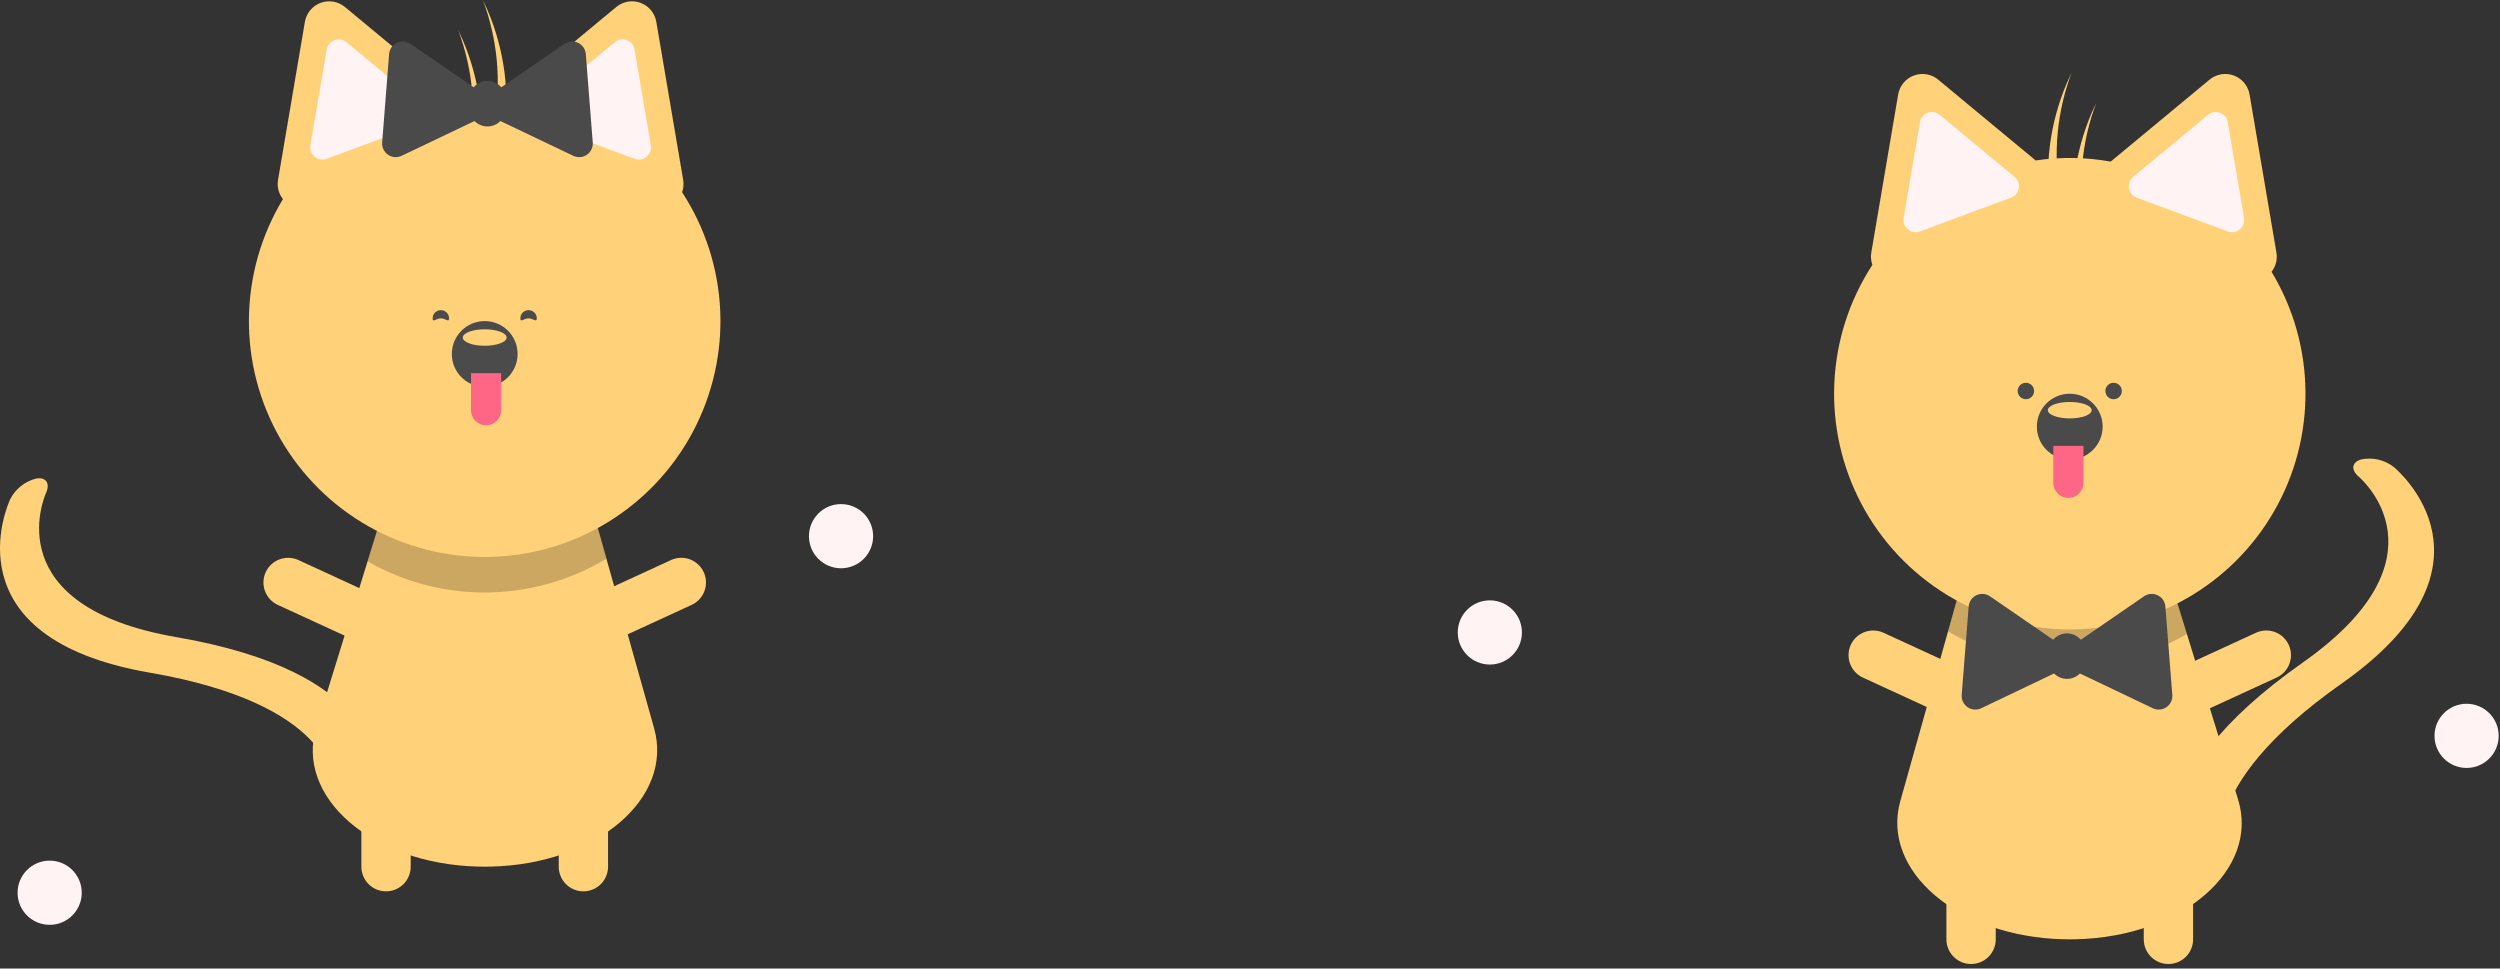 <svg width="493" height="191" viewBox="0 0 493 191" fill="none" xmlns="http://www.w3.org/2000/svg">
<rect x="0" y="0" width="493" height="191" fill="#333333" stroke="none"/>
<rect width="493" height="191" fill="none"/>
<g id="welcome cat no text light">
<g id="catRight">
<path id="Vector" d="M409.344 185.224C408.949 185.23 408.555 185.235 408.155 185.235C407.755 185.235 407.36 185.23 406.965 185.224C386.047 184.749 370.885 171.676 374.744 157.959L384.155 124.499L386.533 116.032L428.695 116.751L431.257 125.034L441.344 157.635C445.614 171.427 430.452 184.749 409.344 185.224Z" fill="#FFD179"/>
<path id="Vector_2" opacity="0.2" d="M431.257 125.034C424.068 129.144 415.913 131.261 407.633 131.167C399.353 131.073 391.248 128.771 384.155 124.499L386.533 116.032L428.695 116.751L431.257 125.034Z" fill="black"/>
<path id="Vector_3" d="M429.478 159.07C431.299 152.28 437.285 142.486 454.072 130.678C483.35 110.08 465.885 94.636 465.128 93.989C463.54 92.632 463.775 91.108 465.673 90.587C466.776 90.367 467.913 90.384 469.008 90.639C470.104 90.894 471.132 91.381 472.024 92.066C472.972 92.85 494.842 111.53 461.805 134.769C432.072 155.687 438.394 169.341 438.466 169.472C439.263 170.932 437.985 172.101 435.61 172.085C433.235 172.069 430.662 170.874 429.862 169.415C429.694 169.106 427.781 165.39 429.478 159.07Z" fill="#FFD179"/>
<path id="Vector_4" d="M388.695 190.101C388.057 190.101 387.424 189.975 386.834 189.731C386.243 189.486 385.707 189.128 385.255 188.676C384.804 188.224 384.445 187.688 384.201 187.097C383.956 186.507 383.831 185.874 383.831 185.235V164.15C383.831 162.86 384.343 161.622 385.255 160.709C386.168 159.797 387.405 159.284 388.695 159.284C389.986 159.284 391.223 159.797 392.135 160.709C393.048 161.622 393.56 162.86 393.56 164.15V185.235C393.56 185.874 393.434 186.507 393.19 187.097C392.945 187.688 392.587 188.224 392.135 188.676C391.684 189.128 391.147 189.486 390.557 189.731C389.967 189.975 389.334 190.101 388.695 190.101V190.101Z" fill="#FFD179"/>
<path id="Vector_5" d="M392.961 140.044C392.694 140.624 392.315 141.146 391.846 141.58C391.378 142.015 390.828 142.352 390.229 142.574C389.629 142.795 388.992 142.897 388.354 142.872C387.716 142.848 387.088 142.697 386.508 142.43L367.357 133.617C366.186 133.077 365.278 132.094 364.831 130.884C364.385 129.674 364.436 128.337 364.975 127.165C365.514 125.994 366.496 125.084 367.705 124.636C368.914 124.188 370.252 124.239 371.424 124.776L390.575 133.589C391.155 133.857 391.677 134.235 392.111 134.704C392.545 135.173 392.883 135.723 393.104 136.322C393.326 136.922 393.427 137.559 393.403 138.197C393.378 138.836 393.228 139.463 392.961 140.044V140.044Z" fill="#FFD179"/>
<path id="Vector_6" d="M423.349 140.044C423.616 140.624 423.994 141.146 424.463 141.58C424.932 142.015 425.482 142.352 426.081 142.574C426.68 142.795 427.317 142.897 427.956 142.872C428.594 142.847 429.221 142.697 429.802 142.43L448.953 133.617C450.125 133.078 451.035 132.095 451.482 130.884C451.93 129.674 451.878 128.335 451.339 127.163C450.8 125.991 449.817 125.081 448.607 124.633C447.397 124.185 446.058 124.237 444.886 124.776L425.735 133.589C425.154 133.856 424.632 134.235 424.198 134.704C423.764 135.173 423.427 135.723 423.205 136.322C422.984 136.922 422.882 137.559 422.907 138.197C422.932 138.836 423.082 139.463 423.349 140.044V140.044Z" fill="#FFD179"/>
<path id="Vector_7" d="M427.614 190.101C428.253 190.101 428.885 189.975 429.476 189.731C430.066 189.486 430.602 189.128 431.054 188.676C431.506 188.224 431.864 187.688 432.108 187.097C432.353 186.507 432.479 185.874 432.479 185.235V164.15C432.479 162.86 431.966 161.622 431.054 160.709C430.141 159.797 428.904 159.284 427.614 159.284C426.324 159.284 425.086 159.797 424.174 160.709C423.262 161.622 422.749 162.86 422.749 164.15V185.235C422.749 185.874 422.875 186.507 423.119 187.097C423.364 187.688 423.722 188.224 424.174 188.676C424.626 189.128 425.162 189.486 425.752 189.731C426.342 189.975 426.975 190.101 427.614 190.101V190.101Z" fill="#FFD179"/>
<path id="Vector_8" d="M447.945 53.595C448.365 53.066 448.669 52.453 448.835 51.797C449.002 51.142 449.027 50.459 448.91 49.792L446.263 34.213L443.615 18.634C443.472 17.793 443.11 17.005 442.566 16.348C442.022 15.691 441.314 15.188 440.514 14.892C439.714 14.595 438.851 14.514 438.01 14.657C437.169 14.8 436.38 15.162 435.723 15.706L423.558 25.789L416.229 31.864C411.341 30.995 406.345 30.919 401.433 31.641L394.373 25.789L382.208 15.706C381.551 15.162 380.763 14.8 379.922 14.657C379.081 14.514 378.217 14.595 377.417 14.892C376.617 15.188 375.91 15.691 375.365 16.348C374.821 17.005 374.459 17.793 374.316 18.634L371.669 34.214L369.021 49.792C368.88 50.611 368.953 51.453 369.233 52.235C364.695 59.192 362.105 67.239 361.73 75.537C361.355 83.836 363.211 92.083 367.103 99.421C370.995 106.759 376.782 112.92 383.862 117.263C390.941 121.606 399.055 123.972 407.359 124.116C415.663 124.259 423.853 122.175 431.079 118.079C438.304 113.983 444.3 108.026 448.444 100.827C452.587 93.627 454.726 85.449 454.638 77.143C454.551 68.837 452.239 60.705 447.945 53.595Z" fill="#FFD179"/>
<path id="Vector_9" d="M380.989 22.09C380.7 22.091 380.414 22.143 380.144 22.244C379.747 22.388 379.395 22.636 379.125 22.962C378.855 23.288 378.677 23.679 378.609 24.097L375.398 42.989C375.327 43.406 375.367 43.834 375.514 44.23C375.661 44.626 375.909 44.976 376.235 45.245C376.56 45.515 376.95 45.694 377.367 45.765C377.783 45.836 378.211 45.796 378.607 45.649L396.57 38.983C396.966 38.837 397.316 38.588 397.586 38.263C397.855 37.938 398.034 37.547 398.105 37.131C398.176 36.714 398.136 36.287 397.989 35.891C397.842 35.495 397.594 35.144 397.268 34.875L397.268 34.874L382.516 22.647C382.088 22.288 381.547 22.091 380.989 22.09V22.09Z" fill="#FFF3F4"/>
<path id="Vector_10" d="M436.942 22.09C436.384 22.091 435.844 22.288 435.415 22.647L420.663 34.875C420.338 35.144 420.089 35.495 419.942 35.891C419.796 36.287 419.755 36.714 419.826 37.131C419.897 37.547 420.076 37.938 420.346 38.263C420.615 38.588 420.965 38.837 421.361 38.983L439.325 45.649C439.721 45.796 440.148 45.836 440.565 45.765C440.981 45.694 441.371 45.515 441.697 45.245C442.022 44.976 442.27 44.626 442.417 44.23C442.564 43.834 442.604 43.406 442.533 42.989L439.323 24.097C439.254 23.679 439.076 23.288 438.806 22.962C438.536 22.636 438.185 22.388 437.787 22.244C437.517 22.143 437.231 22.091 436.942 22.09Z" fill="#FFF3F4"/>
<path id="Vector_11" d="M408.155 90.622C411.737 90.622 414.641 87.717 414.641 84.134C414.641 80.551 411.737 77.646 408.155 77.646C404.572 77.646 401.668 80.551 401.668 84.134C401.668 87.717 404.572 90.622 408.155 90.622Z" fill="#4A4A4A"/>
<path id="Vector_12" d="M408.155 82.512C410.543 82.512 412.479 81.786 412.479 80.89C412.479 79.994 410.543 79.268 408.155 79.268C405.767 79.268 403.831 79.994 403.831 80.89C403.831 81.786 405.767 82.512 408.155 82.512Z" fill="#FFD179"/>
<path id="Vector_13" d="M404.912 87.919H410.858V95.217C410.858 95.608 410.781 95.995 410.631 96.355C410.482 96.716 410.263 97.044 409.987 97.32C409.711 97.596 409.383 97.815 409.022 97.965C408.662 98.114 408.275 98.191 407.885 98.191V98.191C407.096 98.191 406.34 97.878 405.782 97.32C405.225 96.762 404.912 96.006 404.912 95.217V87.919H404.912Z" fill="#FF6584"/>
<path id="Vector_14" d="M408.516 14.329C408.204 14.976 407.901 15.63 407.616 16.297C404.262 24.122 403.131 32.721 404.347 41.148C404.956 40.265 405.595 39.345 406.246 38.414C404.852 30.327 405.636 22.014 408.516 14.329V14.329Z" fill="#FFD179"/>
<path id="Vector_15" d="M413.38 20.276C413.069 20.923 412.766 21.577 412.481 22.244C409.127 30.069 407.995 38.668 409.212 47.095C409.82 46.212 410.46 45.292 411.11 44.361C409.717 36.274 410.501 27.961 413.38 20.276V20.276Z" fill="#FFD179"/>
<path id="Vector_16" d="M428.379 137.031L427.694 128.313L427.008 119.596C426.971 119.125 426.811 118.673 426.544 118.283C426.276 117.894 425.911 117.582 425.485 117.379C425.059 117.176 424.587 117.088 424.117 117.125C423.646 117.162 423.194 117.323 422.804 117.59L415.599 122.542L410.338 126.159C410.001 125.765 409.584 125.449 409.114 125.232C408.643 125.015 408.132 124.903 407.614 124.903C407.096 124.903 406.585 125.015 406.114 125.232C405.644 125.449 405.227 125.765 404.89 126.159L399.629 122.542L392.424 117.59C392.035 117.323 391.582 117.162 391.111 117.125C390.641 117.088 390.169 117.176 389.743 117.379C389.317 117.582 388.952 117.894 388.684 118.283C388.417 118.673 388.257 119.125 388.22 119.596L387.534 128.313L386.849 137.031C386.812 137.501 386.9 137.973 387.103 138.4C387.306 138.826 387.618 139.191 388.007 139.458C388.396 139.726 388.849 139.886 389.319 139.923C389.79 139.96 390.262 139.872 390.688 139.669L398.578 135.904L405.062 132.81C405.395 133.148 405.793 133.417 406.231 133.6C406.669 133.783 407.139 133.878 407.614 133.878C408.089 133.878 408.559 133.783 408.997 133.6C409.435 133.417 409.833 133.148 410.166 132.81L416.65 135.904L424.54 139.669C424.966 139.872 425.438 139.96 425.909 139.923C426.379 139.886 426.832 139.726 427.221 139.458C427.61 139.191 427.922 138.826 428.125 138.4C428.328 137.973 428.416 137.501 428.379 137.031V137.031Z" fill="#4A4A4A"/>
<path id="Vector_17" d="M399.506 78.728C400.402 78.728 401.128 78.001 401.128 77.106C401.128 76.21 400.402 75.484 399.506 75.484C398.611 75.484 397.885 76.21 397.885 77.106C397.885 78.001 398.611 78.728 399.506 78.728Z" fill="#4A4A4A"/>
<path id="Vector_18" d="M416.803 78.728C417.699 78.728 418.425 78.001 418.425 77.106C418.425 76.21 417.699 75.484 416.803 75.484C415.908 75.484 415.182 76.21 415.182 77.106C415.182 78.001 415.908 78.728 416.803 78.728Z" fill="#4A4A4A"/>
</g>
<g id="catLeft">
<path id="Vector_19" d="M94.396 170.895C94.791 170.901 95.185 170.906 95.585 170.906C95.985 170.906 96.38 170.901 96.775 170.895C117.693 170.419 132.855 157.347 128.996 143.63L119.585 110.17L117.207 101.703L75.045 102.422L72.483 110.705L62.396 143.306C58.126 157.098 73.288 170.419 94.396 170.895Z" fill="#FFD179"/>
<path id="Vector_20" opacity="0.2" d="M72.483 110.705C79.672 114.815 87.827 116.932 96.107 116.838C104.387 116.744 112.492 114.442 119.585 110.17L117.207 101.703L75.045 102.422L72.483 110.705Z" fill="black"/>
<path id="Vector_21" d="M69.141 140.775C64.591 135.418 54.99 129.128 34.766 125.639C-0.508 119.553 8.67 98.12 9.078 97.211C9.932 95.305 9.068 94.028 7.129 94.369C6.038 94.642 5.018 95.145 4.137 95.844C3.256 96.543 2.535 97.423 2.022 98.424C1.501 99.538 -10.275 125.782 29.527 132.647C65.349 138.827 65.477 153.874 65.467 154.024C65.372 155.684 67.026 156.194 69.167 155.163C71.307 154.132 73.121 151.95 73.219 150.29C73.239 149.939 73.379 145.761 69.141 140.775Z" fill="#FFD179"/>
<path id="Vector_22" d="M115.045 175.772C115.684 175.772 116.316 175.646 116.906 175.401C117.497 175.157 118.033 174.799 118.485 174.347C118.936 173.895 119.295 173.358 119.539 172.768C119.784 172.178 119.91 171.545 119.91 170.906V149.821C119.908 148.531 119.395 147.295 118.483 146.384C117.57 145.473 116.334 144.961 115.045 144.961C113.756 144.961 112.519 145.473 111.607 146.384C110.695 147.295 110.181 148.531 110.18 149.821V170.906C110.18 171.545 110.306 172.178 110.55 172.768C110.795 173.358 111.153 173.895 111.605 174.347C112.057 174.799 112.593 175.157 113.183 175.401C113.773 175.646 114.406 175.772 115.045 175.772V175.772Z" fill="#FFD179"/>
<path id="Vector_23" d="M110.779 125.714C111.046 126.295 111.425 126.817 111.894 127.251C112.363 127.685 112.912 128.023 113.512 128.244C114.111 128.466 114.748 128.567 115.386 128.543C116.025 128.518 116.652 128.368 117.232 128.101L136.383 119.288C136.964 119.021 137.487 118.643 137.922 118.174C138.357 117.705 138.695 117.155 138.917 116.555C139.139 115.956 139.24 115.318 139.216 114.679C139.192 114.04 139.041 113.412 138.774 112.832C138.507 112.251 138.128 111.728 137.659 111.294C137.19 110.86 136.639 110.522 136.04 110.301C135.44 110.079 134.802 109.978 134.164 110.003C133.525 110.028 132.897 110.179 132.317 110.447L113.165 119.26C112.585 119.527 112.063 119.906 111.629 120.375C111.195 120.844 110.858 121.394 110.636 121.993C110.414 122.592 110.313 123.229 110.338 123.868C110.362 124.506 110.512 125.134 110.779 125.714V125.714Z" fill="#FFD179"/>
<path id="Vector_24" d="M80.391 125.714C80.124 126.295 79.746 126.817 79.277 127.251C78.808 127.685 78.258 128.023 77.659 128.244C77.06 128.466 76.423 128.567 75.785 128.543C75.146 128.518 74.519 128.368 73.939 128.101L54.787 119.288C54.206 119.021 53.683 118.643 53.249 118.174C52.814 117.705 52.476 117.155 52.254 116.555C52.032 115.956 51.93 115.318 51.955 114.679C51.979 114.04 52.129 113.412 52.397 112.832C52.664 112.251 53.043 111.728 53.512 111.294C53.981 110.86 54.531 110.522 55.131 110.301C55.731 110.079 56.368 109.978 57.007 110.003C57.646 110.028 58.274 110.179 58.854 110.447L78.005 119.26C78.586 119.527 79.108 119.906 79.542 120.375C79.976 120.844 80.313 121.394 80.535 121.993C80.756 122.592 80.858 123.229 80.833 123.868C80.809 124.506 80.658 125.134 80.391 125.714Z" fill="#FFD179"/>
<path id="Vector_25" d="M76.126 175.772C75.487 175.772 74.855 175.646 74.264 175.401C73.674 175.157 73.138 174.799 72.686 174.347C72.234 173.895 71.876 173.358 71.632 172.768C71.387 172.178 71.261 171.545 71.261 170.906V149.821C71.263 148.531 71.776 147.295 72.688 146.384C73.6 145.473 74.837 144.961 76.126 144.961C77.415 144.961 78.652 145.473 79.564 146.384C80.476 147.295 80.989 148.531 80.991 149.821V170.906C80.991 171.545 80.865 172.178 80.621 172.768C80.376 173.358 80.018 173.895 79.566 174.347C79.114 174.799 78.578 175.157 77.988 175.401C77.397 175.646 76.765 175.772 76.126 175.772V175.772Z" fill="#FFD179"/>
<path id="Vector_26" d="M134.507 37.906C134.788 37.123 134.861 36.282 134.719 35.463L132.072 19.884L129.424 4.305C129.281 3.464 128.919 2.675 128.375 2.018C127.831 1.361 127.123 0.859 126.323 0.562C125.523 0.266 124.66 0.185 123.819 0.328C122.978 0.471 122.189 0.833 121.532 1.377L109.367 11.46L102.307 17.311C97.395 16.59 92.399 16.665 87.511 17.535L80.182 11.46L68.017 1.377C67.36 0.833 66.572 0.471 65.731 0.328C64.89 0.185 64.026 0.266 63.226 0.562C62.426 0.859 61.719 1.361 61.174 2.018C60.63 2.675 60.268 3.464 60.125 4.305L57.478 19.884L54.83 35.463C54.713 36.129 54.739 36.813 54.905 37.468C55.072 38.124 55.375 38.736 55.795 39.266C51.495 46.378 49.18 54.512 49.089 62.823C48.998 71.133 51.136 79.316 55.28 86.52C59.424 93.724 65.422 99.686 72.65 103.784C79.879 107.883 88.074 109.969 96.382 109.826C104.69 109.682 112.808 107.314 119.891 102.968C126.974 98.622 132.762 92.457 136.655 85.114C140.547 77.771 142.401 69.519 142.024 61.217C141.646 52.914 139.05 44.865 134.507 37.906H134.507Z" fill="#FFD179"/>
<path id="Vector_27" d="M121.225 8.318L106.472 20.545L106.472 20.546C106.147 20.815 105.898 21.165 105.751 21.561C105.605 21.957 105.565 22.385 105.635 22.802C105.706 23.218 105.885 23.608 106.155 23.934C106.424 24.259 106.774 24.507 107.17 24.654L125.134 31.319C125.53 31.466 125.957 31.506 126.374 31.436C126.79 31.365 127.18 31.186 127.506 30.916C127.831 30.647 128.079 30.296 128.226 29.9C128.373 29.504 128.413 29.076 128.343 28.66L125.132 9.767C125.063 9.35 124.885 8.958 124.615 8.633C124.345 8.307 123.994 8.059 123.596 7.914C123.326 7.813 123.04 7.762 122.751 7.761C122.193 7.762 121.653 7.959 121.225 8.318V8.318Z" fill="#FFF3F4"/>
<path id="Vector_28" d="M65.953 7.914C65.556 8.059 65.204 8.307 64.934 8.633C64.664 8.958 64.486 9.35 64.418 9.767L61.207 28.66C61.136 29.076 61.176 29.504 61.323 29.9C61.47 30.296 61.718 30.647 62.044 30.916C62.369 31.186 62.759 31.365 63.176 31.436C63.592 31.506 64.02 31.466 64.416 31.319L82.379 24.654C82.775 24.507 83.125 24.259 83.395 23.934C83.664 23.608 83.843 23.218 83.914 22.802C83.985 22.385 83.945 21.957 83.798 21.561C83.651 21.165 83.403 20.815 83.078 20.546L68.325 8.318C67.897 7.959 67.356 7.762 66.798 7.761C66.51 7.762 66.223 7.813 65.953 7.914Z" fill="#FFF3F4"/>
<path id="Vector_29" d="M95.586 76.293C99.168 76.293 102.072 73.388 102.072 69.805C102.072 66.222 99.168 63.317 95.586 63.317C92.003 63.317 89.099 66.222 89.099 69.805C89.099 73.388 92.003 76.293 95.586 76.293Z" fill="#4B4B4B"/>
<path id="Vector_30" d="M95.585 68.183C97.974 68.183 99.91 67.457 99.91 66.561C99.91 65.665 97.974 64.939 95.585 64.939C93.197 64.939 91.261 65.665 91.261 66.561C91.261 67.457 93.197 68.183 95.585 68.183Z" fill="#FFD179"/>
<path id="Vector_31" d="M95.856 83.862C95.465 83.862 95.079 83.785 94.718 83.635C94.357 83.486 94.029 83.267 93.754 82.991C93.477 82.715 93.258 82.387 93.109 82.026C92.96 81.665 92.883 81.278 92.883 80.888V73.589H98.829V80.888C98.829 81.278 98.752 81.665 98.602 82.026C98.453 82.387 98.234 82.715 97.958 82.991C97.682 83.267 97.354 83.486 96.993 83.635C96.633 83.785 96.246 83.862 95.856 83.862V83.862Z" fill="#FF6584"/>
<path id="Vector_32" d="M95.225 0C95.536 0.647 95.839 1.3 96.124 1.967C99.478 9.793 100.61 18.392 99.393 26.819C98.785 25.935 98.145 25.015 97.495 24.085C98.888 15.997 98.104 7.685 95.225 0V0Z" fill="#FFD179"/>
<path id="Vector_33" d="M90.36 5.947C90.671 6.594 90.974 7.248 91.259 7.915C94.614 15.74 95.745 24.339 94.528 32.766C93.92 31.883 93.28 30.962 92.629 30.032C94.023 21.945 93.239 13.632 90.36 5.947V5.947Z" fill="#FFD179"/>
<path id="catLefRibbon" d="M75.361 28.088L76.046 19.37L76.732 10.653C76.769 10.182 76.929 9.73 77.196 9.341C77.464 8.952 77.829 8.64 78.255 8.436C78.681 8.233 79.153 8.146 79.623 8.183C80.094 8.22 80.546 8.38 80.936 8.647L88.141 13.6L93.402 17.216C93.739 16.822 94.156 16.506 94.626 16.289C95.097 16.072 95.608 15.96 96.126 15.96C96.644 15.96 97.155 16.072 97.626 16.289C98.096 16.506 98.513 16.822 98.85 17.216L104.111 13.6L111.316 8.647C111.706 8.38 112.158 8.22 112.629 8.183C113.099 8.146 113.571 8.233 113.997 8.436C114.423 8.64 114.788 8.952 115.056 9.341C115.323 9.73 115.483 10.182 115.52 10.653L116.206 19.37L116.891 28.088C116.928 28.558 116.84 29.031 116.637 29.457C116.434 29.883 116.122 30.248 115.733 30.515C115.344 30.783 114.891 30.943 114.421 30.98C113.95 31.017 113.478 30.93 113.052 30.726L105.162 26.961L98.678 23.868C98.345 24.206 97.947 24.474 97.509 24.657C97.071 24.841 96.601 24.935 96.126 24.935C95.651 24.935 95.181 24.841 94.743 24.657C94.305 24.474 93.907 24.206 93.574 23.868L87.09 26.961L79.2 30.726C78.774 30.93 78.302 31.017 77.831 30.98C77.361 30.943 76.908 30.783 76.519 30.515C76.13 30.248 75.818 29.883 75.615 29.457C75.412 29.031 75.324 28.558 75.361 28.088V28.088Z" fill="#4A4A4A"/>
<path id="catLefteye2" d="M102.612 62.776C102.612 63.672 103.338 62.776 104.234 62.776C105.13 62.776 105.856 63.672 105.856 62.776C105.855 62.347 105.683 61.935 105.379 61.632C105.075 61.328 104.663 61.158 104.234 61.158C103.804 61.158 103.392 61.328 103.088 61.632C102.784 61.935 102.613 62.347 102.612 62.776V62.776Z" fill="#4B4B4B"/>
<path id="catLefteye1" d="M88.558 62.776C88.558 63.672 87.832 62.776 86.937 62.776C86.041 62.776 85.315 63.672 85.315 62.776C85.316 62.347 85.487 61.935 85.791 61.632C86.095 61.328 86.507 61.158 86.937 61.158C87.366 61.158 87.778 61.328 88.082 61.632C88.386 61.935 88.558 62.347 88.558 62.776V62.776Z" fill="#4B4B4B"/>
</g>
<g id="ballAll">
<g id="ballGRight">
<path id="ball4" d="M9.793 182.376C13.287 182.376 16.12 179.542 16.12 176.047C16.12 172.553 13.287 169.719 9.793 169.719C6.299 169.719 3.466 172.553 3.466 176.047C3.466 179.542 6.299 182.376 9.793 182.376Z" fill="#FFF3F4"/>
<path id="ball3" d="M165.854 112.063C169.348 112.063 172.181 109.23 172.181 105.735C172.181 102.24 169.348 99.407 165.854 99.407C162.36 99.407 159.527 102.24 159.527 105.735C159.527 109.23 162.36 112.063 165.854 112.063Z" fill="#FFF3F4"/>
</g>
<g id="ballGLeft">
<path id="ball2" d="M293.796 131.048C297.29 131.048 300.123 128.214 300.123 124.719C300.123 121.225 297.29 118.391 293.796 118.391C290.302 118.391 287.469 121.225 287.469 124.719C287.469 128.214 290.302 131.048 293.796 131.048Z" fill="#FFF3F4"/>
<path id="ball1" d="M486.412 151.438C489.906 151.438 492.739 148.605 492.739 145.11C492.739 141.615 489.906 138.782 486.412 138.782C482.918 138.782 480.085 141.615 480.085 145.11C480.085 148.605 482.918 151.438 486.412 151.438Z" fill="#FFF3F4"/>
</g>
</g>
</g>
</svg>
